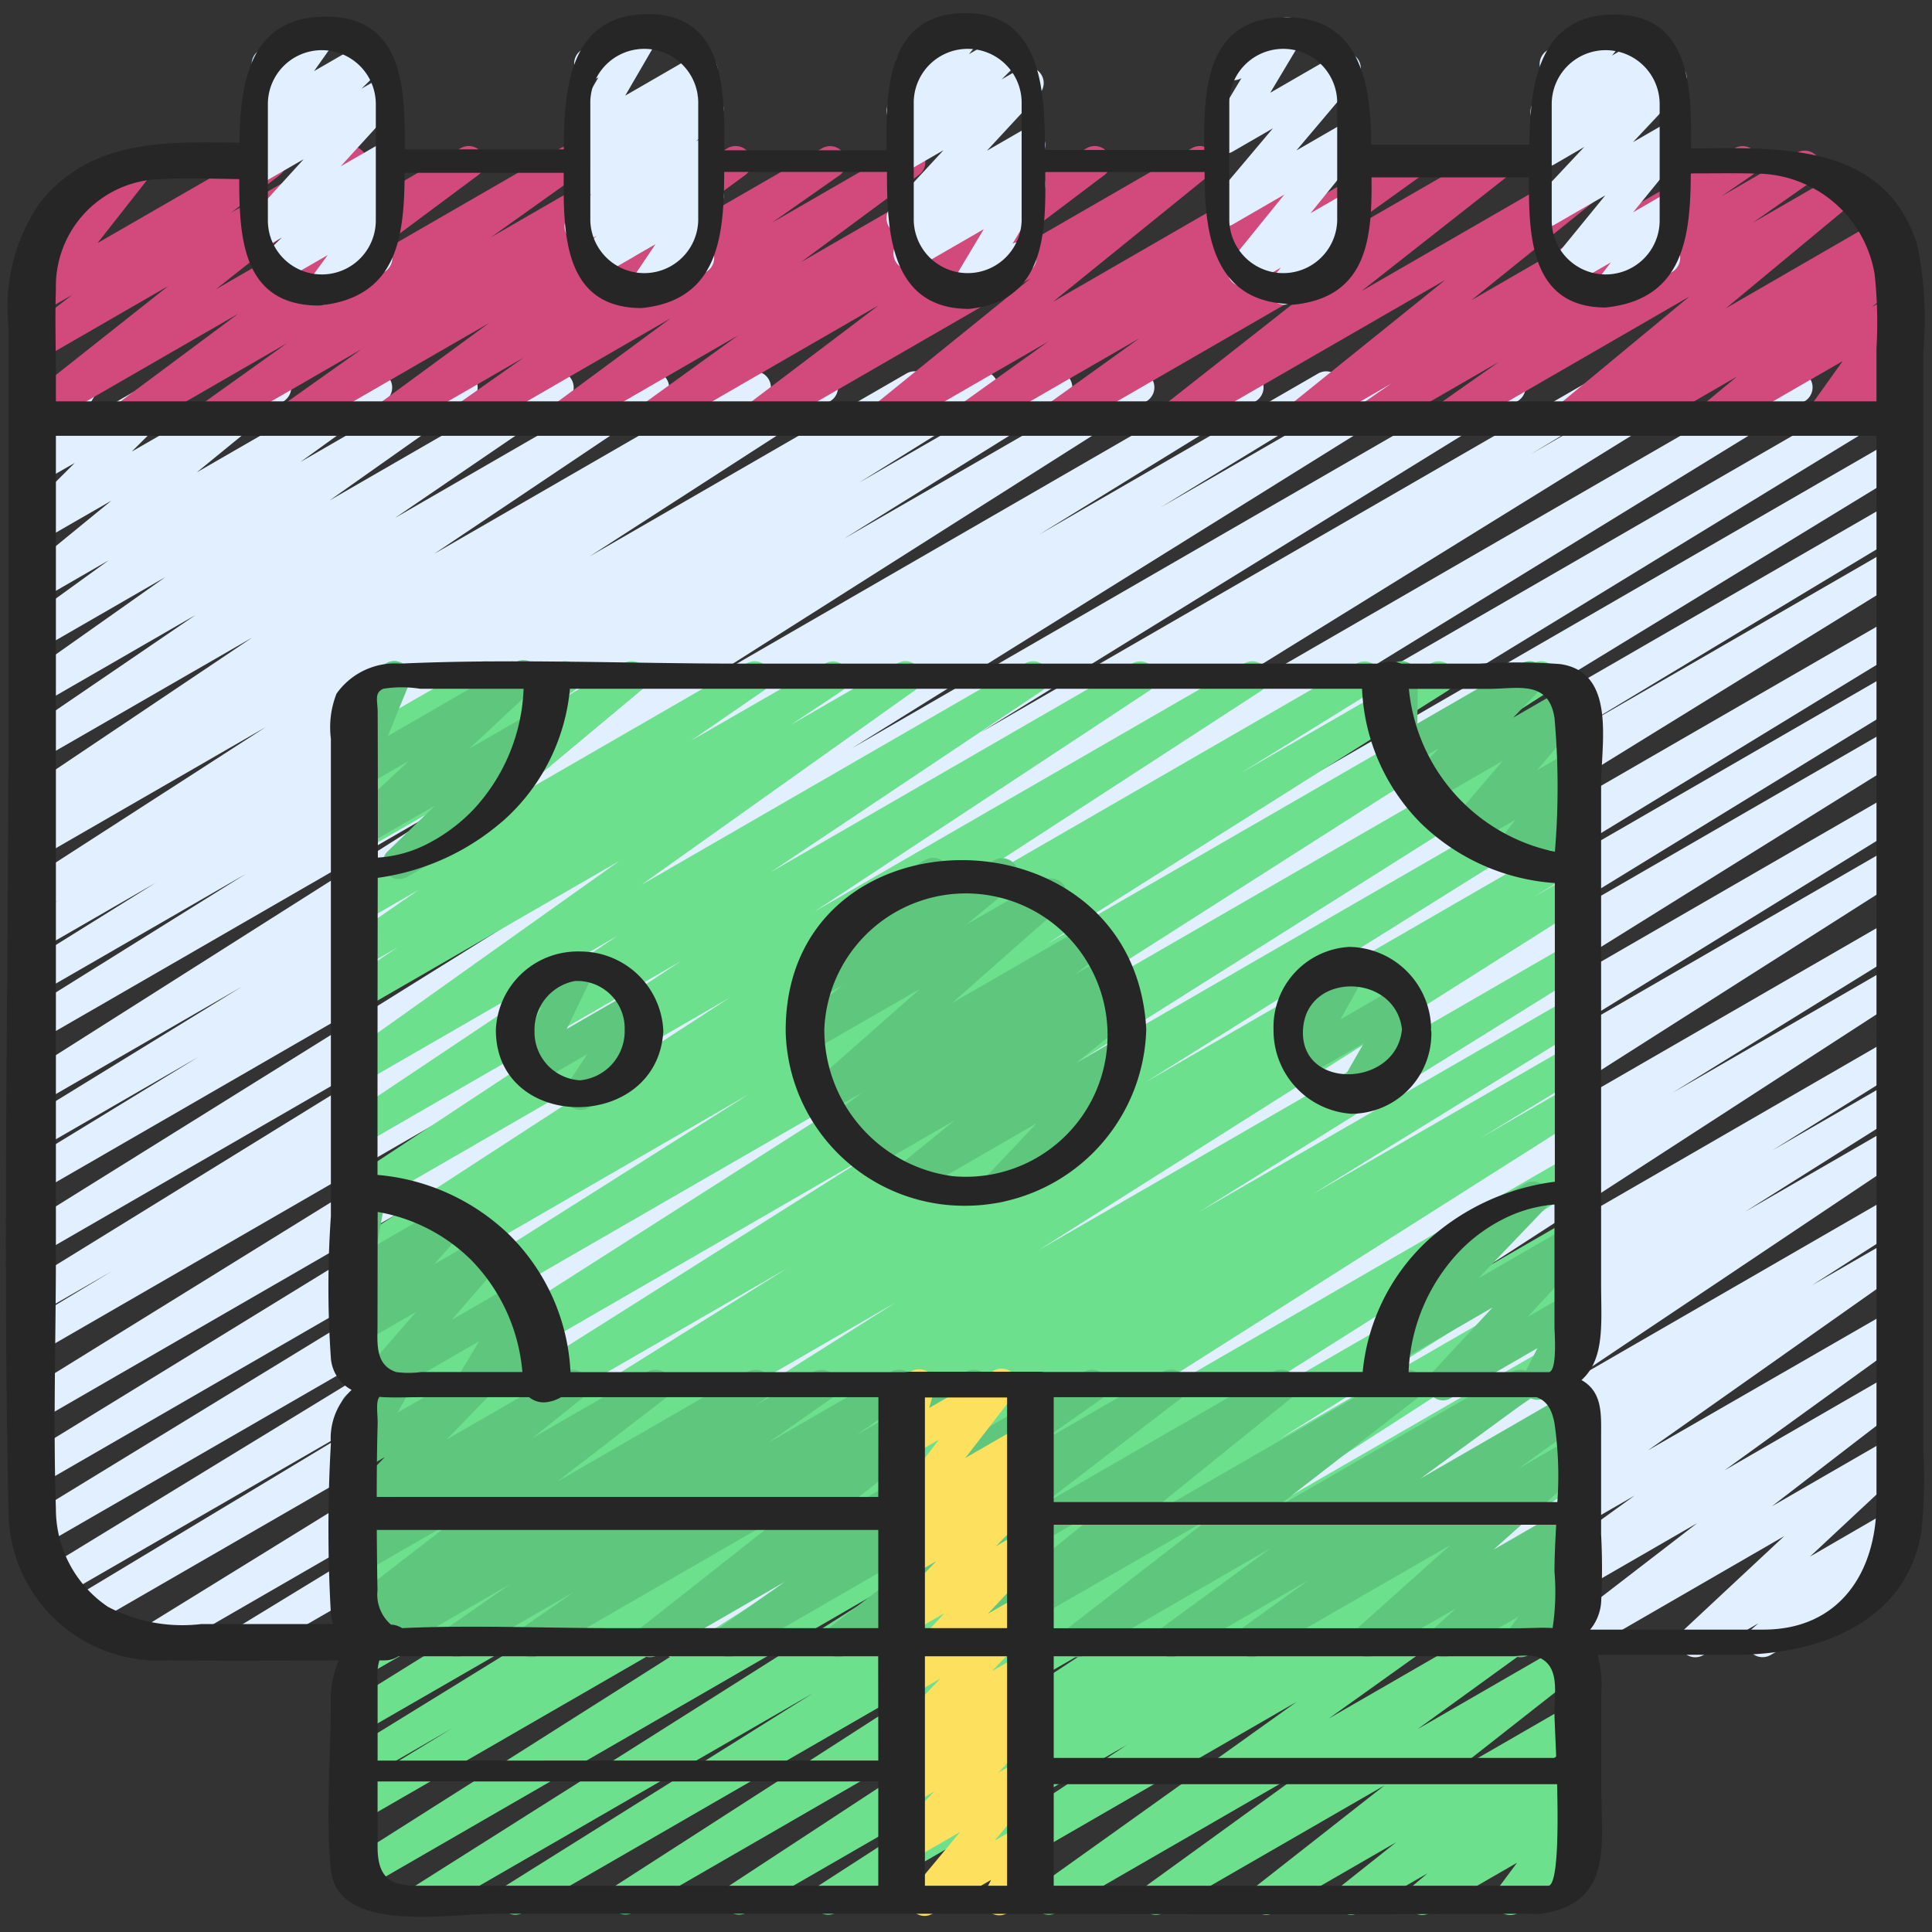 <svg xmlns="http://www.w3.org/2000/svg" version="1.1" xmlns:xlink="http://www.w3.org/1999/xlink" xmlns:svgjs="http://svgjs.com/svgjs" width="512" height="512" x="0" y="0" viewBox="0 0 60 60" style="enable-background:new 0 0 512 512" xml:space="preserve" class=""><rect x="0" y="0" width="60" height="60" fill="#333333" stroke="none"/><g><path xmlns="http://www.w3.org/2000/svg" d="M23.436,51.47a.5.5,0,0,1-.263-.925l7.3-4.515-9.3,5.372a.5.5,0,0,1-.519-.854L39.17,38.762,17.274,51.4a.5.5,0,0,1-.512-.858l12.613-7.778L14.415,51.4a.5.5,0,0,1-.515-.857L33.413,38.389,10.873,51.4a.5.5,0,0,1-.512-.859L26.4,40.712,7.881,51.4a.5.5,0,0,1-.511-.859l16.215-9.895-18.6,10.74a.5.5,0,0,1-.512-.859L29.81,34.888,2.746,50.513a.5.5,0,0,1-.508-.862l10.367-6.245L1.917,49.577a.5.5,0,0,1-.511-.859L24.191,34.8,1.322,48a.5.5,0,0,1-.51-.859l23.25-14.21L1.279,46.088a.5.5,0,0,1-.511-.859L24.049,30.935,1.279,44.08a.5.5,0,0,1-.512-.857L23.954,28.876,1.278,41.968a.5.5,0,0,1-.507-.862L3.5,39.464,1.278,40.745a.5.5,0,0,1-.512-.858L17.485,29.572,1.277,38.929a.5.5,0,0,1-.514-.858L18.072,27.284,1.277,36.98a.5.5,0,0,1-.51-.859l5.4-3.3L1.277,35.646a.5.5,0,0,1-.511-.858l6.746-4.146-6.236,3.6a.5.5,0,0,1-.517-.854l14.1-8.944L1.276,32.283a.5.5,0,0,1-.514-.856l6.88-4.291L1.275,30.811a.5.5,0,0,1-.514-.858l4.079-2.54L1.275,29.471a.5.5,0,0,1-.513-.858l1.066-.662-.553.319a.5.5,0,0,1-.521-.853l7.5-4.837L1.274,26.607a.5.5,0,0,1-.516-.855l.876-.553-.36.207a.5.5,0,0,1-.529-.847L7.834,19.8,1.273,23.582a.5.5,0,0,1-.532-.846L6.073,19.1l-4.8,2.77a.5.5,0,0,1-.538-.841l4.4-3.106-3.86,2.227a.5.5,0,0,1-.542-.837L3.378,17.4,1.272,18.616A.5.5,0,0,1,.706,17.8l2.753-2.251L1.272,16.808a.5.5,0,0,1-.6-.787l1.65-1.644-1.049.6a.5.5,0,0,1-.68-.687L1.237,13.2A.5.5,0,0,1,.9,12.963a.5.5,0,0,1,.183-.684L2.263,11.6a.5.5,0,0,1,.68.688l-.52.878L5.138,11.6a.5.5,0,0,1,.6.787L4.09,14.026,8.3,11.6a.5.5,0,0,1,.566.819L6.113,14.668,11.435,11.6a.5.5,0,0,1,.542.838l-2.648,1.91,4.76-2.748a.5.5,0,0,1,.538.841l-4.391,3.1L17.068,11.6a.5.5,0,0,1,.533.845l-5.337,3.642L20.038,11.6a.5.5,0,0,1,.529.847L13.483,17.2,23.2,11.594a.5.5,0,0,1,.517.855l-.882.557,2.446-1.412a.5.5,0,0,1,.522.852l-7.494,4.835,9.853-5.688a.5.5,0,0,1,.514.857l-1.073.667,2.64-1.524a.5.5,0,0,1,.515.857l-4.086,2.544,5.892-3.4a.5.5,0,0,1,.515.856L26.2,16.736l8.912-5.144a.5.5,0,0,1,.518.854l-14.1,8.945,16.973-9.8a.5.5,0,0,1,.512.858L32.275,16.6l8.669-5.005a.5.5,0,0,1,.511.859l-5.418,3.308,7.219-4.167a.5.5,0,0,1,.515.857L26.458,23.237,46.631,11.591a.5.5,0,0,1,.513.858L30.437,22.756,49.778,11.59a.5.5,0,0,1,.508.861l-2.758,1.66L51.9,11.59a.5.5,0,0,1,.513.857L29.231,26.788l26.327-15.2a.5.5,0,0,1,.511.858L32.794,26.739,58.211,12.064a.5.5,0,0,1,.511.86L35.465,27.138,58.72,13.712a.5.5,0,0,1,.51.859L36.456,28.481,58.72,15.628a.5.5,0,0,1,.508.861L48.866,22.73l9.854-5.688a.5.5,0,0,1,.512.858L33.89,33.544,58.72,19.209a.5.5,0,0,1,.51.859L43,29.976,58.72,20.9a.5.5,0,0,1,.511.859L43.212,31.577,58.72,22.624a.5.5,0,0,1,.514.857L39.722,35.637l19-10.968a.5.5,0,0,1,.512.858L46.61,33.312,58.72,26.32a.5.5,0,0,1,.518.855L40.723,38.958l18-10.39a.5.5,0,0,1,.512.858l-7.3,4.515,6.791-3.92a.5.5,0,0,1,.521.853l-15.31,9.92L58.72,32.256a.5.5,0,0,1,.514.857l-4.189,2.611L58.72,33.6a.5.5,0,0,1,.516.855l-5.043,3.178,4.527-2.613a.5.5,0,0,1,.528.848L48.58,43.015l10.14-5.854a.5.5,0,0,1,.52.854l-2.968,1.9,2.448-1.412a.5.5,0,0,1,.538.841l-8.081,5.7L58.72,40.7a.5.5,0,0,1,.543.838l-5.7,4.12L58.72,42.68a.5.5,0,0,1,.554.829l-4.243,3.268,3.689-2.129a.5.5,0,0,1,.591.8l-3.1,2.894L58.7,46.9a.5.5,0,0,1,.576.812l-.645.557a.5.5,0,0,1,.176.926L54.984,51.4a.5.5,0,0,1-.576-.811l.2-.175L52.9,51.4a.5.5,0,0,1-.59-.8l3.1-2.893L49.02,51.4a.5.5,0,0,1-.555-.829l4.243-3.268-7.1,4.1a.5.5,0,0,1-.543-.838l5.7-4.119L42.178,51.4a.5.5,0,0,1-.538-.84l8.079-5.7L38.383,51.4a.5.5,0,0,1-.521-.853l2.977-1.91L36.051,51.4a.5.5,0,0,1-.529-.847l10.666-7.143L32.349,51.4a.5.5,0,0,1-.517-.855l5.041-3.177L29.888,51.4a.5.5,0,0,1-.515-.857l4.184-2.607-6,3.464a.5.5,0,0,1-.522-.852l15.311-9.92L23.686,51.4A.5.5,0,0,1,23.436,51.47Z" fill="#e1efff" data-original="#e1efff"></path><path xmlns="http://www.w3.org/2000/svg" d="M3.862,13.5a.5.5,0,0,1-.3-.9l3.83-2.852L1.28,13.273a.5.5,0,0,1-.56-.824L5.225,8.883,1.28,11.16a.5.5,0,0,1-.555-.828L2.239,9.159l-.959.554a.5.5,0,0,1-.642-.742L2.325,6.825,2.2,6.9a.5.5,0,0,1-.5-.865L4.073,4.661a.5.5,0,0,1,.643.742L3.027,7.55,8.143,4.6a.5.5,0,0,1,.555.828L7.186,6.6l3.462-2a.5.5,0,0,1,.561.824L6.7,8.987,14.309,4.6a.5.5,0,0,1,.548.834L11.026,8.285,17.414,4.6a.5.5,0,0,1,.54.84L15.245,7.37l4.8-2.772a.5.5,0,0,1,.539.84L18.131,7.179,22.6,4.6a.5.5,0,0,1,.545.836L19.664,7.989,25.539,4.6a.5.5,0,0,1,.537.841l-2.1,1.474L27.988,4.6a.5.5,0,0,1,.547.835l-3.66,2.706L31.009,4.6a.5.5,0,0,1,.542.838l-3,2.163,5.2-3a.5.5,0,0,1,.552.831L30.194,8.536,37.017,4.6a.5.5,0,0,1,.564.821L32.7,9.374,40.97,4.6a.5.5,0,0,1,.67.162.5.5,0,0,1-.129.678L38.755,7.407,43.622,4.6a.5.5,0,0,1,.542.839L41.277,7.509,46.32,4.6a.5.5,0,0,1,.559.826l-4.6,3.616,7.7-4.442a.5.5,0,0,1,.563.822l-4.844,3.9L53.878,4.6a.5.5,0,0,1,.533.844l-.948.651L55.8,4.743a.5.5,0,0,1,.537.842l-1.9,1.331,2.664-1.537a.5.5,0,0,1,.57.817L53.6,9.573,58.32,6.847a.5.5,0,0,1,.544.837L58.7,7.8a.5.5,0,0,1,.51.847l-1.079.89.592-.341a.5.5,0,0,1,.656.724l-1.044,1.461.4-.233a.5.5,0,0,1,.5.866l-2.4,1.388a.5.5,0,0,1-.656-.723l1.045-1.463-3.789,2.187a.5.5,0,0,1-.569-.818l1.078-.89-2.962,1.71a.5.5,0,0,1-.544-.837l.128-.092-1.613.93a.5.5,0,0,1-.569-.817l4.078-3.377-7.269,4.2a.5.5,0,0,1-.537-.842l1.894-1.331-3.765,2.174a.5.5,0,0,1-.533-.845l.953-.653-2.6,1.5a.5.5,0,0,1-.563-.822l4.843-3.9L36.7,13.414a.5.5,0,0,1-.558-.826l4.6-3.617-7.7,4.445a.5.5,0,0,1-.542-.839l2.886-2.071-5.045,2.912a.5.5,0,0,1-.541-.84l2.757-1.971-4.871,2.812a.5.5,0,0,1-.564-.821L32.01,8.643l-8.278,4.778a.5.5,0,0,1-.551-.831l4.105-3.107-6.825,3.94a.5.5,0,0,1-.542-.838l3-2.166-5.2,3a.5.5,0,0,1-.547-.835l3.657-2.7L14.7,13.426a.5.5,0,0,1-.537-.842l2.1-1.477-4.018,2.32a.5.5,0,0,1-.546-.836l3.482-2.554L9.306,13.429a.5.5,0,0,1-.539-.841l2.461-1.743L6.749,13.43a.5.5,0,0,1-.54-.84l2.709-1.934L4.112,13.431A.491.491,0,0,1,3.862,13.5Z" fill="#d14a7b" data-original="#d14a7b"></path><path xmlns="http://www.w3.org/2000/svg" d="M10.028,9.468a.5.5,0,0,1-.4-.795l.548-.75-1.4.806a.5.5,0,0,1-.6-.791l.578-.563L8.3,7.639a.5.5,0,0,1-.62-.77L9.429,4.946,8.28,5.608a.5.5,0,0,1-.6-.79l.648-.632-.049.027a.5.5,0,0,1-.658-.722l.709-1a.545.545,0,0,1-.448-.25.5.5,0,0,1,.182-.682L9.723.6a.5.5,0,0,1,.658.721l-.627.887,1.522-.879a.5.5,0,0,1,.6.79l-.649.635.485-.28a.5.5,0,0,1,.62.769L10.58,5.166l1.14-.657a.5.5,0,0,1,.6.791l-.577.562a.5.5,0,0,1,.633.74l-.665.911a.5.5,0,0,1,.225.931L10.278,9.4A.49.49,0,0,1,10.028,9.468Z" fill="#e1efff" data-original="#e1efff"></path><path xmlns="http://www.w3.org/2000/svg" d="M20.028,9.468a.5.5,0,0,1-.415-.779l.74-1.1-1.707.984a.5.5,0,0,1-.593-.8l.479-.453-.249.144a.5.5,0,0,1-.59-.8l.685-.636-.1.056a.5.5,0,0,1-.59-.8l.509-.471a.5.5,0,0,1-.6-.723l.988-1.686-.022.012a.5.5,0,0,1-.5-.865L19.723.6a.494.494,0,0,1,.6.08.5.5,0,0,1,.077.6L19.417,2.97l2.119-1.224a.5.5,0,0,1,.59.8l-.481.445.075-.043a.5.5,0,0,1,.59.8l-.689.64.1-.057a.5.5,0,0,1,.593.8l-.5.478a.5.5,0,0,1,.577.751L21.6,7.518a.5.5,0,0,1,.33.926L20.278,9.4A.49.49,0,0,1,20.028,9.468Z" fill="#e1efff" data-original="#e1efff"></path><path xmlns="http://www.w3.org/2000/svg" d="M30.028,9.468a.5.5,0,0,1-.428-.757l.952-1.593L28.488,8.31a.5.5,0,0,1-.586-.8l.292-.265a.5.5,0,0,1-.53-.812L29.3,4.666l-1.019.588a.5.5,0,0,1-.6-.787l.571-.569a.5.5,0,0,1-.608-.762l.536-.667a.5.5,0,0,1-.112-.913L29.723.6a.5.5,0,0,1,.639.746l-.27.336.982-.567a.5.5,0,0,1,.6.787l-.568.564.56-.322a.5.5,0,0,1,.616.772L30.65,4.68l1.07-.617a.5.5,0,0,1,.586.8l-.4.362a.485.485,0,0,1,.419.145.5.5,0,0,1,.072.607l-.952,1.592a.5.5,0,0,1,.488.873L30.278,9.4A.49.49,0,0,1,30.028,9.468Z" fill="#e1efff" data-original="#e1efff"></path><path xmlns="http://www.w3.org/2000/svg" d="M39.888,9.461a.5.5,0,0,1-.384-.82l.276-.331-.912.526a.5.5,0,0,1-.639-.747l1.656-2.045-1.6.926a.5.5,0,0,1-.632-.756L39.53,3.987l-1.25.722A.5.5,0,0,1,37.6,4.02l.953-1.592a.5.5,0,0,1-.49-.872L39.723.6a.5.5,0,0,1,.678.689L39.449,2.88l2.063-1.191a.5.5,0,0,1,.632.755L40.262,4.672,41.72,3.83a.5.5,0,0,1,.638.747L40.7,6.621l1.016-.586a.5.5,0,0,1,.634.753l-.5.6a.5.5,0,0,1,.159.925L40.138,9.4A.508.508,0,0,1,39.888,9.461Z" fill="#e1efff" data-original="#e1efff"></path><path xmlns="http://www.w3.org/2000/svg" d="M50.028,9.468a.5.5,0,0,1-.4-.8l.4-.52-1.179.679a.5.5,0,0,1-.637-.749l1.64-2.009-1.577.911a.5.5,0,0,1-.614-.776L49.2,4.565,48.28,5.1a.5.5,0,0,1-.592-.8l.347-.324a.461.461,0,0,1-.384-.174.5.5,0,0,1-.012-.638l.549-.691a.5.5,0,0,1-.123-.916L49.723.6a.5.5,0,0,1,.641.744l-.3.381,1.031-.6a.5.5,0,0,1,.592.8l-.139.13.09-.052a.5.5,0,0,1,.614.775L50.714,4.415l1.006-.58a.5.5,0,0,1,.637.749l-1.64,2.01,1-.579a.5.5,0,0,1,.646.737l-.592.769a.5.5,0,0,1,.16.923L50.278,9.4A.49.49,0,0,1,50.028,9.468Z" fill="#e1efff" data-original="#e1efff"></path><path xmlns="http://www.w3.org/2000/svg" d="M13.19,59.47a.5.5,0,0,1-.267-.923l14.806-9.363-16.42,9.48a.5.5,0,0,1-.518-.854L28.36,46.669l-17.08,9.86a.5.5,0,0,1-.51-.859l3.277-2-2.767,1.6a.5.5,0,0,1-.512-.859l8.47-5.222L11.28,53.779a.5.5,0,0,1-.513-.857l12.011-7.47L11.365,52.041a.5.5,0,0,1-.517-.855L27.826,40.444,11.28,50a.5.5,0,0,1-.509-.859l1.619-.988-1.11.641a.5.5,0,0,1-.514-.856l13.671-8.544L11.28,46.986a.5.5,0,0,1-.516-.855L27.133,35.8,11.28,44.956a.5.5,0,0,1-.518-.854L28.508,32.783,11.323,42.7a.5.5,0,0,1-.516-.855L23.259,33.98,11.28,40.9a.5.5,0,0,1-.513-.858l4.082-2.529L11.28,39.568a.5.5,0,0,1-.522-.851l11.907-7.736L11.28,37.554a.5.5,0,0,1-.525-.85l10.39-6.854L11.28,35.544a.5.5,0,0,1-.528-.849l8.427-5.633-7.9,4.559a.5.5,0,0,1-.54-.84l8.493-6.042L11.28,31.331a.5.5,0,0,1-.526-.849l1.6-1.064-1.074.62a.5.5,0,0,1-.534-.844l2.266-1.565-1.732,1a.5.5,0,0,1-.57-.816l4.129-3.445L11.28,26.421a.5.5,0,0,1-.552-.83l.406-.31a.506.506,0,0,1-.506-.192.5.5,0,0,1,.062-.663l.8-.747-.215.123a.5.5,0,0,1-.693-.663l.486-.939a.5.5,0,0,1-.24-.932l1.161-.67a.5.5,0,0,1,.693.663l-.424.819L14.831,20.6a.5.5,0,0,1,.59.8l-.8.748L17.3,20.6a.5.5,0,0,1,.553.83l-.258.2L19.369,20.6a.5.5,0,0,1,.57.816l-4.127,3.443L23.191,20.6a.5.5,0,0,1,.535.843L21.465,23,25.633,20.6a.5.5,0,0,1,.526.848l-1.6,1.064L27.872,20.6a.5.5,0,0,1,.54.84l-8.494,6.041L31.839,20.6a.5.5,0,0,1,.528.848l-8.429,5.636L35.17,20.6a.5.5,0,0,1,.525.849L25.309,28.3,38.65,20.6a.5.5,0,0,1,.523.851L27.267,29.185,42.14,20.6a.5.5,0,0,1,.513.857l-4.094,2.537,5.88-3.394a.5.5,0,0,1,.517.855L32.5,29.322,47.615,20.6a.5.5,0,0,1,.519.854L30.4,32.762,48.72,22.186a.5.5,0,0,1,.516.855L32.856,33.375,48.72,24.217a.5.5,0,0,1,.514.856L35.576,33.609,48.72,26.021a.5.5,0,0,1,.509.859l-1.619.987,1.11-.64a.5.5,0,0,1,.517.855L32.251,38.828,48.72,29.32a.5.5,0,0,1,.513.858l-12,7.463L48.72,31.009a.5.5,0,0,1,.512.858L40.741,37.1,48.72,32.5a.5.5,0,0,1,.51.859l-3.277,2,2.767-1.6a.5.5,0,0,1,.517.854L31.675,45.751,48.72,35.91a.5.5,0,0,1,.517.856L34.424,46.133l14.3-8.253a.5.5,0,0,1,.515.856l-9.507,5.957L48.72,39.5a.5.5,0,0,1,.52.852L37.015,48.227l11.7-6.757a.5.5,0,0,1,.524.85L37.938,49.733l10.776-6.22a.5.5,0,0,1,.521.852l-6.492,4.2L48.72,45.11a.5.5,0,0,1,.526.85l-6.6,4.368L48.72,46.82a.5.5,0,0,1,.541.84l-7.994,5.71,7.453-4.3a.5.5,0,0,1,.543.838L44.024,53.7l4.553-2.628a.5.5,0,0,1,.559.826l-3.984,3.129,3.568-2.059a.5.5,0,0,1,.56.824l-1.716,1.363,1.156-.667a.5.5,0,0,1,.572.815l-.51.429a.5.5,0,0,1,.588.763l-.619.83a.5.5,0,0,1,.469.882l-2.073,1.2a.5.5,0,0,1-.65-.731l.617-.827-2.7,1.558a.5.5,0,0,1-.572-.814l.49-.414L42.205,59.4a.5.5,0,0,1-.56-.824l1.714-1.362L39.572,59.4a.5.5,0,0,1-.558-.826L43,55.446,36.146,59.4a.5.5,0,0,1-.543-.838l5.238-3.793L32.817,59.4a.5.5,0,0,1-.541-.839l7.995-5.71L28.925,59.4a.5.5,0,0,1-.527-.849L35,54.187,25.964,59.4a.5.5,0,0,1-.522-.852l6.5-4.2L23.189,59.4a.5.5,0,0,1-.524-.85l11.3-7.411L19.657,59.4a.5.5,0,0,1-.52-.852l12.219-7.869L16.25,59.4a.5.5,0,0,1-.516-.856l9.508-5.957L13.44,59.4A.5.5,0,0,1,13.19,59.47Z" fill="#6de08e" data-original="#6de08e"></path><path xmlns="http://www.w3.org/2000/svg" d="M16.5,51.47a.5.5,0,0,1-.285-.911l1.606-1.116L14.427,51.4a.5.5,0,0,1-.537-.841L15.839,49.2l-3.785,2.185a.5.5,0,0,1-.532-.847l.3-.2-.519.3a.5.5,0,0,1-.555-.829L14.1,47.22l-2.82,1.627a.5.5,0,0,1-.561-.824l1.551-1.238-.99.57a.5.5,0,0,1-.609-.78l1.283-1.325-.674.389a.5.5,0,0,1-.686-.676l.427-.767a.5.5,0,0,1-.188-.928l1.161-.67a.5.5,0,0,1,.687.675l-.331.594,2.2-1.269a.5.5,0,0,1,.609.78L13.877,44.7l3.645-2.1a.5.5,0,0,1,.562.823l-1.552,1.24L20.106,42.6a.5.5,0,0,1,.555.829l-3.35,2.581,5.908-3.41a.5.5,0,0,1,.531.846l-.294.2L25.268,42.6a.5.5,0,0,1,.537.841l-1.955,1.37L27.68,42.6a.5.5,0,0,1,.535.843l-1.607,1.116L30,42.6a.5.5,0,0,1,.559.825l-4.625,3.645,7.745-4.47a.5.5,0,0,1,.537.841l-2.045,1.435L36.118,42.6a.5.5,0,0,1,.555.829l-4.312,3.312L39.535,42.6a.5.5,0,0,1,.565.821l-4.848,3.915,8.2-4.736a.5.5,0,0,1,.557.828l-4.427,3.428L46.962,42.6a.5.5,0,0,1,.545.836l-3.39,2.48,4.556-2.63a.5.5,0,0,1,.543.838l-2.058,1.484,1.562-.9a.5.5,0,0,1,.583.806l-2.919,2.612,2.336-1.349a.5.5,0,0,1,.587.8l-.707.644.12-.07a.5.5,0,0,1,.653.729l-.425.578a.541.541,0,0,1,.454.25.5.5,0,0,1-.182.683L47.468,51.4a.5.5,0,0,1-.654-.728l.342-.466L45.088,51.4a.5.5,0,0,1-.587-.8l.708-.645L42.7,51.4a.5.5,0,0,1-.583-.8l2.919-2.612L39.118,51.4a.5.5,0,0,1-.543-.838l2.057-1.483L36.61,51.4a.5.5,0,0,1-.545-.836l3.393-2.482L33.709,51.4a.5.5,0,0,1-.557-.828l4.427-3.428L30.2,51.4a.5.5,0,0,1-.564-.821l4.847-3.915L26.282,51.4a.5.5,0,0,1-.554-.829l4.311-3.312L22.865,51.4a.5.5,0,0,1-.537-.841l2.045-1.435L20.429,51.4a.5.5,0,0,1-.56-.825l4.625-3.645L16.75,51.4A.5.5,0,0,1,16.5,51.47Z" fill="#5fc77d" data-original="#5fc77d"></path><path xmlns="http://www.w3.org/2000/svg" d="M31.014,37.36a.5.5,0,0,1-.364-.843l1.54-1.629-3.753,2.167a.5.5,0,0,1-.565-.822l1.781-1.442-2.559,1.477a.5.5,0,0,1-.546-.836l.366-.269-.575.332a.5.5,0,0,1-.548-.834l.986-.732-1.032.595a.5.5,0,0,1-.581-.807l3.4-3L25.29,32.6a.5.5,0,0,1-.568-.819l1.431-1.179-.649.374a.5.5,0,0,1-.587-.8l1.15-1.051a.5.5,0,0,1-.012-.873l2.681-1.548a.5.5,0,0,1,.587.8l-.332.3,1.883-1.087a.5.5,0,0,1,.568.818l-1.431,1.18,2.373-1.37a.5.5,0,0,1,.581.807l-3.4,3,4.249-2.452a.5.5,0,0,1,.547.834l-.984.73.98-.565a.5.5,0,0,1,.546.836l-.371.271.117-.066a.5.5,0,0,1,.564.821l-1.779,1.443,1.227-.709a.5.5,0,0,1,.613.776l-1.636,1.731a.5.5,0,0,1,.493.247.5.5,0,0,1-.183.682l-2.681,1.548A.489.489,0,0,1,31.014,37.36Z" fill="#5fc77d" data-original="#5fc77d"></path><path xmlns="http://www.w3.org/2000/svg" d="M18.028,34.468a.5.5,0,0,1-.418-.775l.629-.957-1.55.9a.5.5,0,0,1-.7-.651l.824-1.7-.248.143a.5.5,0,0,1-.5-.865l1.658-.956a.5.5,0,0,1,.7.65l-.824,1.7,1.966-1.135a.5.5,0,0,1,.668.707l-.657,1a.5.5,0,0,1,.54.239.5.5,0,0,1-.182.682l-1.656.956A.49.49,0,0,1,18.028,34.468Z" fill="#5fc77d" data-original="#5fc77d"></path><path xmlns="http://www.w3.org/2000/svg" d="M42.028,34.468a.5.5,0,0,1-.433-.749l.759-1.323-1.8,1.037a.5.5,0,0,1-.687-.677l.774-1.382-.081.047a.5.5,0,0,1-.5-.865l1.658-.956a.5.5,0,0,1,.686.676l-.774,1.38L43.463,30.6a.5.5,0,0,1,.683.681L43.387,32.6l.047-.026a.5.5,0,0,1,.5.865l-1.656.956A.49.49,0,0,1,42.028,34.468Z" fill="#5fc77d" data-original="#5fc77d"></path><path xmlns="http://www.w3.org/2000/svg" d="M28.717,59.5a.5.5,0,0,1-.385-.819l1.485-1.787-1.537.887a.5.5,0,0,1-.605-.784l1.346-1.362-.741.428a.5.5,0,0,1-.6-.792l1.043-1.01-.446.257a.5.5,0,0,1-.611-.779l1.54-1.61-.929.535a.5.5,0,0,1-.615-.773L29.331,50.1l-1.051.606a.5.5,0,0,1-.607-.782l1.409-1.443-.8.462a.5.5,0,0,1-.6-.793l1-.961-.4.231a.5.5,0,0,1-.645-.738l1.524-1.972-.879.507a.5.5,0,0,1-.73-.571l.254-.881a.486.486,0,0,1-.206-.2.5.5,0,0,1,.182-.682l.506-.292a.5.5,0,0,1,.731.571l-.163.565,2-1.156a.5.5,0,0,1,.646.739l-1.524,1.97,1.745-1.007a.5.5,0,0,1,.6.793l-1,.964.407-.234a.5.5,0,0,1,.607.782l-1.408,1.442.8-.463a.5.5,0,0,1,.616.773L30.678,50.12l1.055-.608a.5.5,0,0,1,.612.778L30.806,51.9l.93-.537a.5.5,0,0,1,.6.792l-1.045,1.012.45-.26a.5.5,0,0,1,.606.784L31,55.051l.742-.428a.5.5,0,0,1,.635.752l-1.486,1.787.855-.493a.5.5,0,0,1,.7.66l-.312.61a.5.5,0,0,1,.12.915l-.963.556a.5.5,0,0,1-.7-.66l.188-.368-1.812,1.046A.489.489,0,0,1,28.717,59.5Z" fill="#fde05e" data-original="#fde05e"></path><path xmlns="http://www.w3.org/2000/svg" d="M44.818,43.49a.5.5,0,0,1-.366-.84l1.9-2.044-2.959,1.708a.5.5,0,0,1-.612-.778l2.078-2.175a.5.5,0,0,1-.429-.9l2.936-1.7a.5.5,0,0,1,.612.778L45.911,39.7l2.809-1.621a.5.5,0,0,1,.616.772L47.44,40.9l1.28-.738a.5.5,0,0,1,.7.66l-.5.98h0a.5.5,0,0,1,.25.932L48,43.4a.5.5,0,0,1-.7-.66l.446-.871-2.685,1.55A.489.489,0,0,1,44.818,43.49Z" fill="#5fc77d" data-original="#5fc77d"></path><path xmlns="http://www.w3.org/2000/svg" d="M12.388,27.3a.5.5,0,0,1-.348-.86l1.467-1.421L11.28,26.305a.5.5,0,0,1-.591-.8l2.01-1.875-1.419.819a.5.5,0,0,1-.713-.621l.674-1.654a.505.505,0,0,1-.591-.225.5.5,0,0,1,.183-.682L12,20.6a.5.5,0,0,1,.713.621l-.668,1.638L16,20.57a.5.5,0,0,1,.591.8L14.58,23.245l1.925-1.11a.5.5,0,0,1,.6.792l-1.734,1.68a.5.5,0,0,1,.205.931l-2.936,1.7A.49.49,0,0,1,12.388,27.3Z" fill="#5fc77d" data-original="#5fc77d"></path><path xmlns="http://www.w3.org/2000/svg" d="M14.672,43.47a.5.5,0,0,1-.429-.757l.634-1.057-2.931,1.692a.5.5,0,0,1-.627-.761l1.6-1.842-1.639.946a.5.5,0,0,1-.623-.765l.942-1.053-.319.184a.5.5,0,0,1-.742-.521l.314-1.749a.488.488,0,0,1-.254-.217.5.5,0,0,1,.182-.682l.46-.266a.5.5,0,0,1,.742.521l-.27,1.51L13.8,37.446a.5.5,0,0,1,.623.766l-.942,1.052,1.521-.877a.5.5,0,0,1,.627.76l-1.6,1.841,2.015-1.163a.5.5,0,0,1,.679.69l-.635,1.058.488-.281a.5.5,0,1,1,.5.865L14.922,43.4A.49.49,0,0,1,14.672,43.47Z" fill="#5fc77d" data-original="#5fc77d"></path><path xmlns="http://www.w3.org/2000/svg" d="M48.542,27.447a.5.5,0,0,1-.482-.633l.125-.449-1.091.629a.5.5,0,0,1-.647-.737l.609-.794-1.338.772a.5.5,0,0,1-.63-.756l1.577-1.849-2.246,1.3a.5.5,0,0,1-.61-.78l.878-.911-.929.536a.5.5,0,0,1-.75-.437l.015-1.524a.5.5,0,0,1-.227-.933l.485-.28a.5.5,0,0,1,.75.437l-.014,1.434L47.259,20.6a.5.5,0,0,1,.61.779l-.877.909,1.691-.975a.5.5,0,0,1,.629.756l-1.576,1.848,1-.574a.5.5,0,0,1,.647.737l-.61.8a.5.5,0,0,1,.706.58l-.221.8a.5.5,0,0,1,0,.864l-.458.265A.5.5,0,0,1,48.542,27.447Z" fill="#5fc77d" data-original="#5fc77d"></path><path xmlns="http://www.w3.org/2000/svg" d="M44.453,32.091a.533.533,0,0,0-.013-.115c0-.016.006-.028.005-.045a2.581,2.581,0,0,0-2.537-2.524,2.494,2.494,0,0,0-2.357,2.582,2.592,2.592,0,0,0,2.419,2.6A2.493,2.493,0,0,0,44.453,32.091Zm-3.987-.111c.1-1.815,2.863-1.767,3.073-.02C43.383,33.773,40.364,33.878,40.466,31.98Z" fill="#262626" data-original="#262626"></path><path xmlns="http://www.w3.org/2000/svg" d="M5.171,51.563c1.784.02,3.569.01,5.354,0a3.012,3.012,0,0,0-.252,1.322c0,1.7-.159,3.473,0,5.162.192,2.022,3.653,1.386,5.054,1.386h11.3c6.9,0,13.8.034,20.7,0h.257a.992.992,0,0,0,.328-.007c2.2-.355,1.818-2.185,1.818-3.908V52.559a3.319,3.319,0,0,0-.118-1.168h4.277c2.52,0,5.3-.959,5.779-3.806a15.867,15.867,0,0,0,.059-2.58V10.964a11.718,11.718,0,0,0-.176-3.327c-1-3.244-4.3-3.042-7.035-3.029.014-1.779.027-4.156-2.378-4.157-2.381,0-2.619,2.223-2.642,4.041H42.585C42.575,2.635,42.264.47,39.831.537,37.432.6,37.38,2.823,37.4,4.658h-4.95V4.62c0-1.765-.1-4.274-2.546-4.213-2.37.06-2.4,2.433-2.369,4.26H22.493C22.5,2.872,22.546.4,20.073.439c-2.416.036-2.556,2.376-2.564,4.2H12.57c.008-1.822-.006-4.144-2.481-4.122-2.37.021-2.626,2.1-2.653,3.916C5.164,4.4,2.807,4.312,1.237,6.3a5.7,5.7,0,0,0-.973,3.832V21.9c0,8.342-.181,16.7,0,25.045A4.652,4.652,0,0,0,5.171,51.563Zm22.105,5.649v1.351h-14.3c-.843,0-1.25-.237-1.25-1.209v-2.03H27.276Zm0-2.536H11.727q0-1.23,0-2.46a1.776,1.776,0,0,1,.054-.652h.164a.781.781,0,0,0,.428-.127h14.9Zm0-4.113H19.01c-2.166,0-4.358-.1-6.523,0a.7.7,0,0,0-.346-.11,1.233,1.233,0,0,1-.417-1.066c-.013-.622-.018-1.248-.023-1.874H27.276Zm0-4.073H11.7c0-.756.007-1.511.028-2.262.009-.28-.069-.693.056-.846.407.032.838.009,1.218.009h3.431a.712.712,0,0,0,.512.158,1.186,1.186,0,0,0,.48-.158h9.855ZM11.9,21.391a3.625,3.625,0,0,1,1.153,0h3.208a5.816,5.816,0,0,1-1.569,3.762,5.358,5.358,0,0,1-1.51,1.1,3.884,3.884,0,0,1-1.447.38c0-1.514,0-3.027-.006-4.54C11.723,21.748,11.622,21.522,11.9,21.391Zm-.171,16.247a5.441,5.441,0,0,1,2.912,1.5,5.648,5.648,0,0,1,1.582,3.472H13.074a2.892,2.892,0,0,1-.772,0c-.665-.222-.578-.922-.578-1.456ZM31.276,57.212v1.351H28.724V51.437h2.552Zm0-6.649H28.724V43.4h2.552ZM32.284,42.6h-4a1.714,1.714,0,0,0-.179.012H17.717a6.421,6.421,0,0,0-1.868-4.231,6.707,6.707,0,0,0-4.125-1.893V35.242q0-3.99.007-7.98A7.443,7.443,0,0,0,15.8,25.33a6.243,6.243,0,0,0,1.9-3.939h24.6a6.283,6.283,0,0,0,1.826,4.174,6.609,6.609,0,0,0,4.161,1.859V36.7a7.216,7.216,0,0,0-4.038,1.908,6.394,6.394,0,0,0-1.93,4H32.417A1,1,0,0,0,32.284,42.6Zm15.837.012H43.745a5.759,5.759,0,0,1,1.573-3.742,5.056,5.056,0,0,1,1.515-1.083,4.264,4.264,0,0,1,1.443-.38v3.818C48.276,41.371,48.368,42.516,48.121,42.609Zm.168-16.16a5.722,5.722,0,0,1-4.534-5.058H46.22c.907,0,1.872-.288,2.056.9A24.1,24.1,0,0,1,48.289,26.449Zm.042,28.141H32.724V51.437h14.3a2.6,2.6,0,0,1,.666,0c.776.238.584,1.116.584,1.724C48.273,53.305,48.3,53.873,48.331,54.59Zm-.113-4.033c-.35-.02-.711.006-1.025.006H32.724V47.352H48.329c-.028.5-.053,1-.053,1.462A7.429,7.429,0,0,1,48.218,50.557ZM48.1,58.563H32.724V55.41H48.357C48.394,56.864,48.378,58.484,48.1,58.563Zm.266-11.915H32.724V43.391H47.567c.034,0,.081,0,.124,0h.025c.269.093.469.309.56.811A11.276,11.276,0,0,1,48.365,46.648ZM48.19,3.234a1.676,1.676,0,1,1,3.352,0V6.847a1.676,1.676,0,0,1-3.352,0Zm-10.013,0a1.676,1.676,0,1,1,3.351,0V6.847a1.676,1.676,0,0,1-3.351,0Zm-9.8,0a1.676,1.676,0,1,1,3.351,0V6.847a1.676,1.676,0,0,1-3.351,0Zm-10.044,0a1.676,1.676,0,1,1,3.351,0V6.847a1.676,1.676,0,0,1-3.351,0Zm-10.014,0a1.676,1.676,0,1,1,3.352,0V6.847a1.676,1.676,0,0,1-3.352,0ZM1.736,8.989A3.331,3.331,0,0,1,4.958,5.563c.821-.037,1.648-.015,2.472,0,0,1.794.089,3.926,2.481,3.926,2.459-.248,2.643-2.165,2.656-4.122h4.94c-.011,1.808-.042,4.2,2.42,4.2,2.43-.245,2.558-2.315,2.564-4.228h5.055V5.38c0,1.8.1,4.213,2.546,4.213,2.373-.239,2.395-2.382,2.368-4.251h4.951v.064c0,1.853.277,3.88,2.511,4.029a.647.647,0,0,0,.245.028c2.336-.236,2.445-2.128,2.427-3.955h4.89c-.013,1.763.024,4.041,2.379,4.041C52.3,9.3,52.5,7.33,52.509,5.385c.681,0,1.362-.012,2.041.006a3.744,3.744,0,0,1,3.668,3.121,13.977,13.977,0,0,1,.058,2.315v1.637H1.736v-.7C1.736,10.844,1.705,9.913,1.736,8.989Zm0,29.945v-25.4h56.54V46.659c0,2.175-1.157,3.95-3.507,3.95H49.384a1.511,1.511,0,0,0,.34-.835,20.393,20.393,0,0,0,0-2.127V44.612c0-.685.052-1.38-.609-1.753.736-.659.609-1.79.609-2.976V24.388c0-1.287.484-3.518-1.276-3.765a18.309,18.309,0,0,0-2.49-.014h-2.44a.868.868,0,0,0-.43-.052,1.461,1.461,0,0,0-.239.052H22.98c-3.5,0-7.048-.158-10.548,0a2.224,2.224,0,0,0-1.981.934,2.849,2.849,0,0,0-.175,1.4V37.022c0,.01-.01.018-.011.028s.01.034.011.054v.664a31.747,31.747,0,0,0,0,4.416,1.222,1.222,0,0,0,.644.981,2.062,2.062,0,0,0-.644,1.671,45.763,45.763,0,0,0,0,5.277,1.72,1.72,0,0,0,.072.324h-4.1A4.958,4.958,0,0,1,3.351,49.9a3.664,3.664,0,0,1-1.615-3.042C1.649,44.226,1.736,41.572,1.736,38.934Z" fill="#262626" data-original="#262626"></path><path xmlns="http://www.w3.org/2000/svg" d="M24.4,32.038a5.549,5.549,0,0,0,5.548,5.408,5.63,5.63,0,0,0,5.65-5.484C35.221,24.943,24.365,24.956,24.4,32.038Zm5.186,4.489A4.591,4.591,0,0,1,25.6,31.962a4.4,4.4,0,1,1,3.988,4.565Z" fill="#262626" data-original="#262626"></path><path xmlns="http://www.w3.org/2000/svg" d="M18.014,29.55A2.541,2.541,0,0,0,15.4,31.981c-.009,3.193,5.029,3.2,5.2.038A2.577,2.577,0,0,0,18.014,29.55Zm0,4A1.5,1.5,0,0,1,16.6,32.019a1.539,1.539,0,0,1,1.251-1.552A1.473,1.473,0,0,1,19.4,31.981,1.534,1.534,0,0,1,18.014,33.55Z" fill="#262626" data-original="#262626"></path></g></svg>